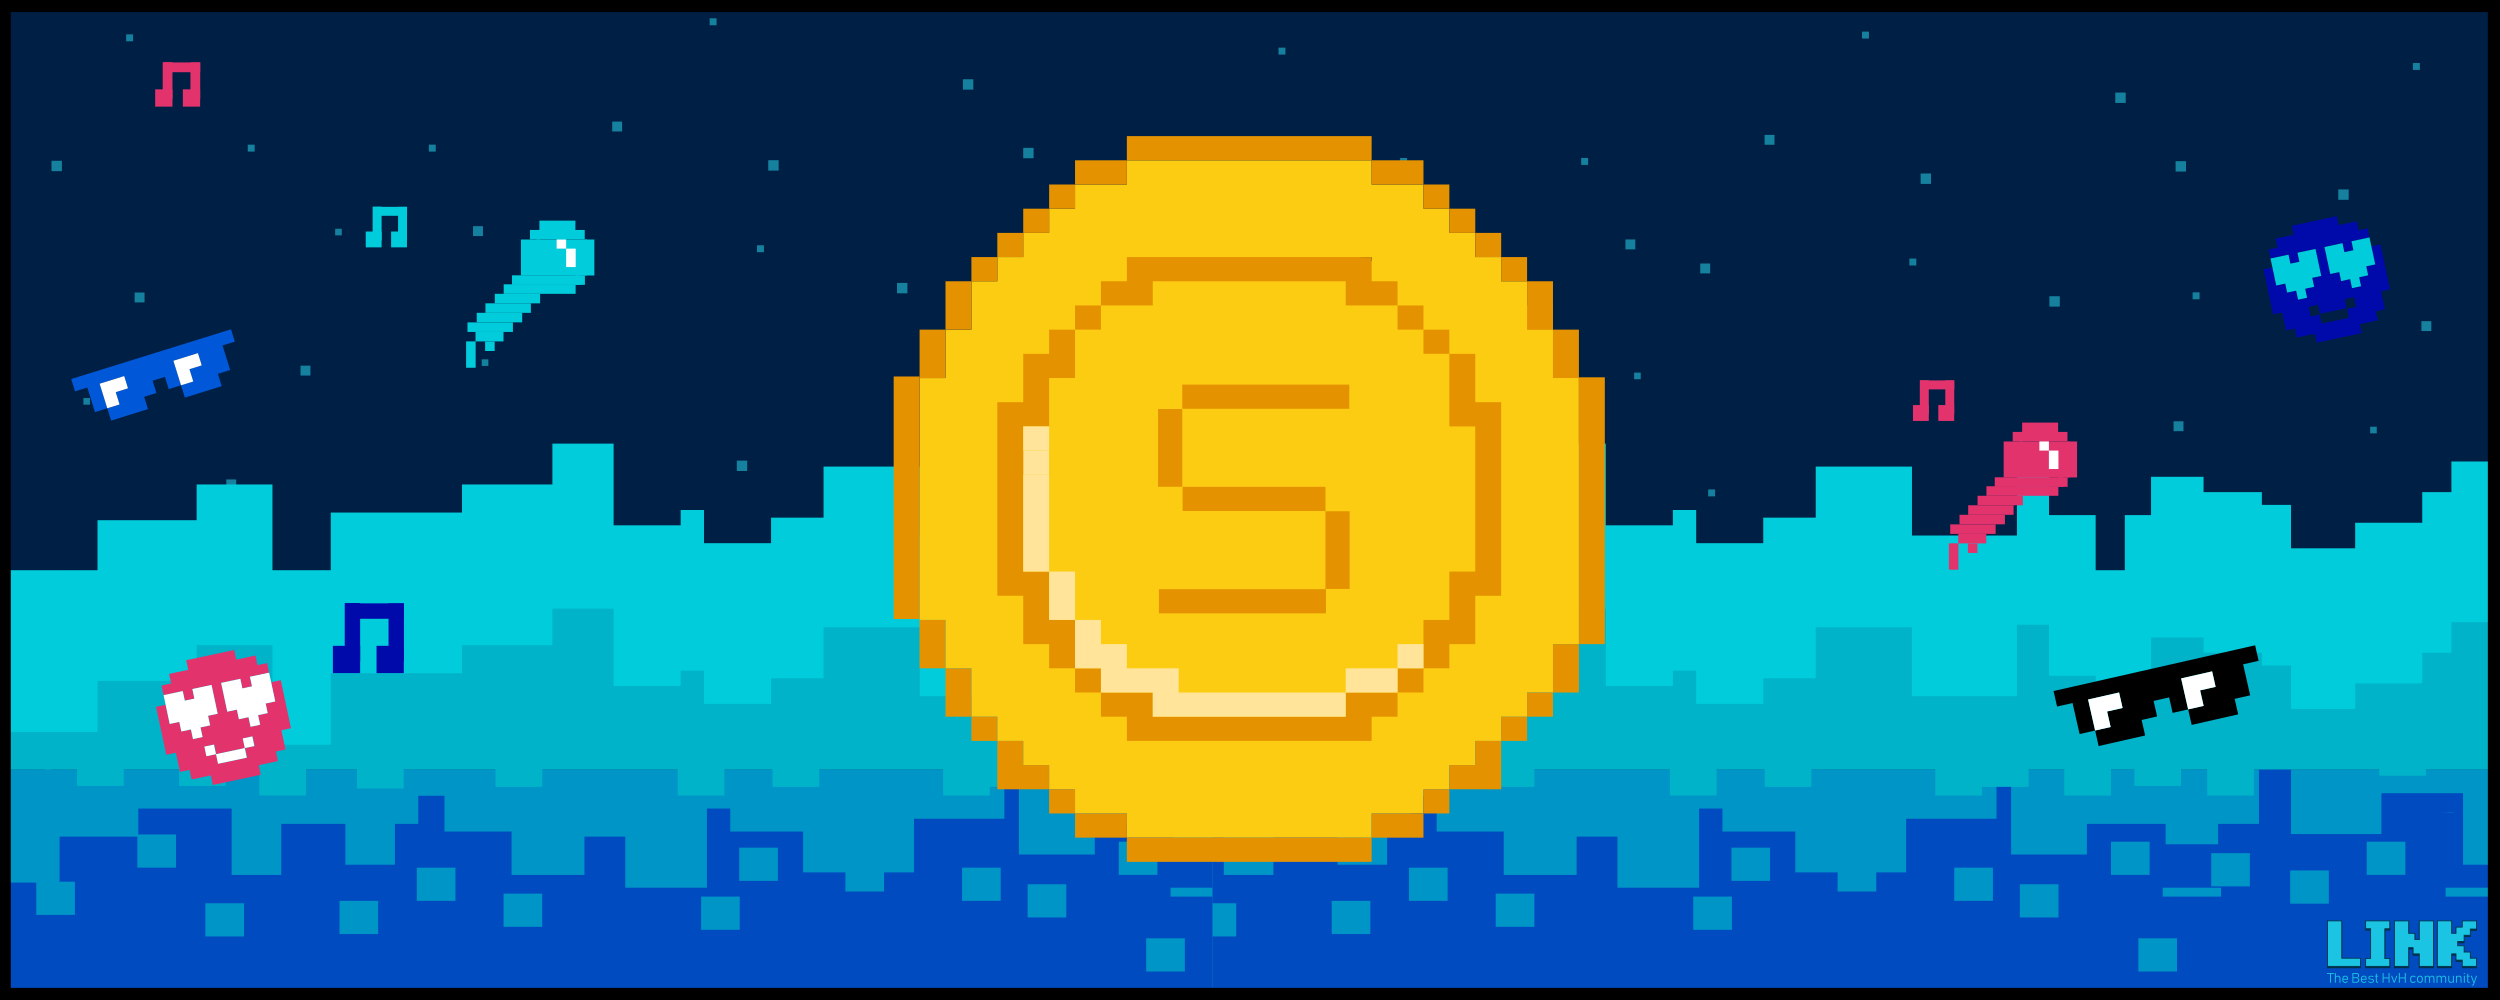 <svg
	xmlns="http://www.w3.org/2000/svg" viewBox="0 0 200 80" clip-path="url(#clip)" width="200" height="80">
	<rect x="0" y="0" width="200" height="80" fill="#808080" stroke="none"/>
	<defs>
		<clipPath id="clip" clipPathUnits="objectBoundingBox">
			<rect x="0" y="0" width="200" height="80"/>
		</clipPath>
	</defs>
	<g id="&#x56FE;&#x5C42;_1">
		<g>
			<rect id="back_1_" x="-0.193" y="-0.043" style="fill:#001F44;" width="200.079" height="79.909"/>
			<g>
				<g id="stars_5_">
					<rect x="77.05" y="51.953" style="fill:#15819E;" width="0.623" height="0.623"/>
					<rect x="44.465" y="38.091" style="fill:#15819E;" width="0.554" height="0.554"/>
					<rect x="19.82" y="11.573" style="fill:#15819E;" width="0.554" height="0.554"/>
					<rect x="37.844" y="18.093" style="fill:#15819E;" width="0.792" height="0.792"/>
					<rect x="4.12" y="12.862" style="fill:#15819E;" width="0.831" height="0.831"/>
					<rect x="10.772" y="23.401" style="fill:#15819E;" width="0.792" height="0.792"/>
					<rect x="24.042" y="29.252" style="fill:#15819E;" width="0.792" height="0.792"/>
					<rect x="71.762" y="22.634" style="fill:#15819E;" width="0.831" height="0.831"/>
					<rect x="48.977" y="9.726" style="fill:#15819E;" width="0.792" height="0.792"/>
					<rect x="58.946" y="36.849" style="fill:#15819E;" width="0.831" height="0.831"/>
					<rect x="10.091" y="2.749" style="fill:#15819E;" width="0.554" height="0.554"/>
					<rect x="26.812" y="18.302" style="fill:#15819E;" width="0.528" height="0.528"/>
					<rect x="43.831" y="20.017" style="fill:#15819E;" width="0.792" height="0.792"/>
					<rect x="61.46" y="12.816" style="fill:#15819E;" width="0.831" height="0.831"/>
					<rect x="54.982" y="55.354" style="fill:#15819E;" width="0.831" height="0.83"/>
					<rect x="53.505" y="68.49" style="fill:#15819E;" width="0.831" height="0.83"/>
					<rect x="81.695" y="32.638" style="fill:#15819E;" width="0.792" height="0.792"/>
					<rect x="27.413" y="58.288" style="fill:#15819E;" width="0.528" height="0.528"/>
					<rect x="43.165" y="63.653" style="fill:#15819E;" width="0.528" height="0.528"/>
					<rect x="3.593" y="61.311" style="fill:#15819E;" width="0.528" height="0.528"/>
					<rect x="30.637" y="67.963" style="fill:#15819E;" width="0.831" height="0.831"/>
					<rect x="83.22" y="22.324" style="fill:#15819E;" width="0.554" height="0.554"/>
					<rect x="85.961" y="40.774" style="fill:#15819E;" width="0.792" height="0.792"/>
					<rect x="60.56" y="19.621" style="fill:#15819E;" width="0.554" height="0.554"/>
					<rect x="45.866" y="46.652" style="fill:#15819E;" width="0.554" height="0.554"/>
					<rect x="84.324" y="54.688" style="fill:#15819E;" width="0.528" height="0.528"/>
					<rect x="60.946" y="46.649" style="fill:#15819E;" width="0.831" height="0.831"/>
					<rect x="77.034" y="6.34" style="fill:#15819E;" width="0.831" height="0.831"/>
					<rect x="68.808" y="60.111" style="fill:#15819E;" width="0.554" height="0.554"/>
					<rect x="81.857" y="11.829" style="fill:#15819E;" width="0.831" height="0.831"/>
					<rect x="56.772" y="1.465" style="fill:#15819E;" width="0.554" height="0.554"/>
					<rect x="34.306" y="11.573" style="fill:#15819E;" width="0.554" height="0.554"/>
					<rect x="18.105" y="38.355" style="fill:#15819E;" width="0.792" height="0.792"/>
					<rect x="5.386" y="45.677" style="fill:#15819E;" width="0.792" height="0.792"/>
					<rect x="38.54" y="28.746" style="fill:#15819E;" width="0.528" height="0.528"/>
					<rect x="35.018" y="50.385" style="fill:#15819E;" width="0.792" height="0.792"/>
					<rect x="6.671" y="31.846" style="fill:#15819E;" width="0.528" height="0.528"/>
					<rect x="80.84" y="63.622" style="fill:#15819E;" width="0.831" height="0.83"/>
					<rect x="71.834" y="34.465" style="fill:#15819E;" width="0.528" height="0.528"/>
				</g>
				<g id="stars_4_">
					<rect x="169.24" y="53.017" style="fill:#15819E;" width="0.623" height="0.623"/>
					<rect x="136.655" y="39.155" style="fill:#15819E;" width="0.554" height="0.554"/>
					<rect x="112.01" y="12.637" style="fill:#15819E;" width="0.554" height="0.554"/>
					<rect x="130.034" y="19.157" style="fill:#15819E;" width="0.792" height="0.792"/>
					<rect x="96.31" y="13.926" style="fill:#15819E;" width="0.831" height="0.831"/>
					<rect x="102.962" y="24.465" style="fill:#15819E;" width="0.792" height="0.792"/>
					<rect x="116.232" y="30.315" style="fill:#15819E;" width="0.792" height="0.792"/>
					<rect x="163.952" y="23.698" style="fill:#15819E;" width="0.831" height="0.831"/>
					<rect x="141.167" y="10.79" style="fill:#15819E;" width="0.792" height="0.792"/>
					<rect x="151.136" y="37.913" style="fill:#15819E;" width="0.831" height="0.831"/>
					<rect x="102.281" y="3.812" style="fill:#15819E;" width="0.554" height="0.554"/>
					<rect x="119.002" y="19.365" style="fill:#15819E;" width="0.528" height="0.528"/>
					<rect x="136.021" y="21.081" style="fill:#15819E;" width="0.792" height="0.792"/>
					<rect x="153.65" y="13.88" style="fill:#15819E;" width="0.831" height="0.831"/>
					<rect x="147.172" y="56.418" style="fill:#15819E;" width="0.831" height="0.83"/>
					<rect x="145.695" y="69.554" style="fill:#15819E;" width="0.831" height="0.83"/>
					<rect x="173.885" y="33.702" style="fill:#15819E;" width="0.792" height="0.792"/>
					<rect x="119.603" y="59.352" style="fill:#15819E;" width="0.528" height="0.528"/>
					<rect x="135.355" y="64.717" style="fill:#15819E;" width="0.528" height="0.528"/>
					<rect x="95.783" y="62.375" style="fill:#15819E;" width="0.528" height="0.528"/>
					<rect x="122.827" y="69.026" style="fill:#15819E;" width="0.831" height="0.831"/>
					<rect x="175.41" y="23.388" style="fill:#15819E;" width="0.554" height="0.554"/>
					<rect x="178.151" y="41.837" style="fill:#15819E;" width="0.792" height="0.792"/>
					<rect x="152.75" y="20.685" style="fill:#15819E;" width="0.554" height="0.554"/>
					<rect x="138.056" y="47.716" style="fill:#15819E;" width="0.554" height="0.554"/>
					<rect x="176.514" y="55.752" style="fill:#15819E;" width="0.528" height="0.528"/>
					<rect x="153.136" y="47.713" style="fill:#15819E;" width="0.831" height="0.831"/>
					<rect x="169.224" y="7.404" style="fill:#15819E;" width="0.831" height="0.831"/>
					<rect x="160.998" y="61.175" style="fill:#15819E;" width="0.554" height="0.554"/>
					<rect x="174.047" y="12.893" style="fill:#15819E;" width="0.831" height="0.831"/>
					<rect x="148.962" y="2.529" style="fill:#15819E;" width="0.554" height="0.554"/>
					<rect x="126.496" y="12.637" style="fill:#15819E;" width="0.554" height="0.554"/>
					<rect x="110.295" y="39.419" style="fill:#15819E;" width="0.792" height="0.792"/>
					<rect x="97.576" y="46.741" style="fill:#15819E;" width="0.792" height="0.792"/>
					<rect x="130.73" y="29.809" style="fill:#15819E;" width="0.528" height="0.528"/>
					<rect x="127.208" y="51.449" style="fill:#15819E;" width="0.792" height="0.792"/>
					<rect x="98.861" y="32.91" style="fill:#15819E;" width="0.528" height="0.528"/>
					<rect x="173.03" y="64.686" style="fill:#15819E;" width="0.831" height="0.83"/>
					<rect x="164.024" y="35.529" style="fill:#15819E;" width="0.528" height="0.528"/>
				</g>
				<g id="stars_3_">
					<rect x="187.062" y="15.154" style="fill:#15819E;" width="0.831" height="0.831"/>
					<rect x="193.713" y="25.693" style="fill:#15819E;" width="0.792" height="0.792"/>
					<rect x="193.033" y="5.04" style="fill:#15819E;" width="0.554" height="0.554"/>
					<rect x="186.534" y="63.602" style="fill:#15819E;" width="0.528" height="0.528"/>
					<rect x="194.566" y="56.269" style="fill:#15819E;" width="0.792" height="0.792"/>
					<rect x="188.327" y="47.969" style="fill:#15819E;" width="0.792" height="0.792"/>
					<rect x="189.613" y="34.138" style="fill:#15819E;" width="0.528" height="0.528"/>
				</g>
			</g>
			<g>
				<g>
					<g>
						<rect x="79.535" y="45.617" style="fill:#00CCDB;" width="120.011" height="15.932"/>
						<rect x="79.535" y="61.549" style="fill:#0095C7;" width="120.011" height="18.383"/>
						<rect x="79.535" y="71.728" style="fill:#004BC0;" width="120.011" height="8.204"/>
						<polygon style="fill:#004BC0;" points="195.646,71.016 199.546,71.016 199.546,69.178 197.045,69.178 197.045,63.458 
						190.514,63.458 190.514,66.727 183.282,66.727 183.282,61.549 180.716,61.549 180.716,65.91 177.451,65.91 177.451,67.544 
						173.251,67.544 173.251,65.91 166.953,65.91 166.953,68.361 160.889,68.361 160.889,61.549 159.722,61.549 159.722,65.501 
						152.49,65.501 152.49,69.79 143.626,69.79 143.626,66.522 137.795,66.522 137.795,64.684 135.928,64.684 135.928,71.016 
						129.397,71.016 129.397,66.931 126.131,66.931 126.131,69.995 120.299,69.995 120.299,66.522 114.934,66.522 114.934,63.662 
						112.835,63.662 112.835,65.91 110.969,65.91 110.969,69.178 107.003,69.178 107.003,65.91 101.871,65.91 101.871,69.995 
						97.905,69.995 97.905,64.684 90.441,64.684 90.441,66.931 84.143,66.931 84.143,70.608 79.535,70.608 79.535,74.284 
						85.075,74.284 85.075,79.932 88.108,79.932 88.108,72.446 92.54,72.446 92.54,76.123 95.806,76.123 95.806,73.672 
						103.038,73.672 103.038,76.94 106.536,76.94 106.536,73.876 113.301,73.876 113.301,77.553 118.433,77.553 118.433,74.897 
						122.865,74.897 122.865,75.715 129.397,75.715 129.397,73.672 140.827,73.672 140.827,72.446 155.056,72.446 155.056,76.94 
						157.156,76.94 157.156,74.489 168.586,74.489 168.586,79.932 173.018,79.932 173.018,71.016 177.684,71.016 177.684,75.306 
						181.183,75.306 181.183,72.242 189.347,72.242 189.347,78.37 194.945,78.37 194.945,75.715 195.646,75.715 					"/>
					</g>
					<path style="fill:#0081CB;" d="M195.127,65.021h1.153v-0.047C195.895,64.984,195.511,65,195.127,65.021z"/>
					<rect x="112.718" y="69.413" style="fill:#0095C7;" width="3.091" height="2.656"/>
					<rect x="119.658" y="71.489" style="fill:#0095C7;" width="3.09" height="2.656"/>
					<rect x="138.514" y="67.813" style="fill:#0095C7;" width="3.091" height="2.656"/>
					<rect x="135.462" y="71.728" style="fill:#0095C7;" width="3.091" height="2.656"/>
					<rect x="147.009" y="68.664" style="fill:#0095C7;" width="3.091" height="2.656"/>
					<rect x="156.339" y="69.413" style="fill:#0095C7;" width="3.091" height="2.656"/>
					<rect x="161.588" y="70.74" style="fill:#0095C7;" width="3.091" height="2.656"/>
					<rect x="168.878" y="67.336" style="fill:#0095C7;" width="3.091" height="2.656"/>
					<rect x="176.897" y="68.255" style="fill:#0095C7;" width="3.091" height="2.656"/>
					<rect x="189.338" y="67.336" style="fill:#0095C7;" width="3.091" height="2.656"/>
					<rect x="183.216" y="69.637" style="fill:#0095C7;" width="3.091" height="2.656"/>
					<rect x="171.07" y="75.064" style="fill:#0095C7;" width="3.09" height="2.656"/>
					<rect x="106.536" y="72.068" style="fill:#0095C7;" width="3.091" height="2.656"/>
					<rect x="95.806" y="72.26" style="fill:#0095C7;" width="3.091" height="2.656"/>
					<rect x="90.363" y="66.757" style="fill:#0095C7;" width="3.091" height="2.655"/>
					<rect x="82.276" y="70.536" style="fill:#0095C7;" width="3.091" height="2.655"/>
					<polygon style="fill:#00B3C9;" points="196.112,49.773 196.112,52.224 193.779,52.224 193.779,54.675 188.414,54.675 
					188.414,56.717 183.282,56.717 183.282,53.245 180.949,53.245 180.949,52.224 176.284,52.224 176.284,50.998 172.085,50.998 
					172.085,54.062 169.986,54.062 169.986,58.556 167.653,58.556 167.653,54.062 163.921,54.062 163.921,49.977 161.355,49.977 
					161.355,55.696 152.957,55.696 152.957,50.181 145.259,50.181 145.259,54.266 141.06,54.266 141.06,56.309 135.695,56.309 
					135.695,53.653 133.829,53.653 133.829,54.879 128.464,54.879 128.464,48.342 123.566,48.342 123.566,51.611 116.334,51.611 
					116.334,53.858 105.837,53.858 105.837,59.577 101.171,59.577 101.171,51.611 95.106,51.611 95.106,54.471 87.175,54.471 
					87.175,58.556 79.535,58.556 79.535,61.549 85.542,61.549 85.542,62.877 89.275,62.877 89.275,61.549 93.707,61.549 
					93.707,62.877 97.439,62.877 97.439,61.549 100.122,61.549 100.122,63.643 103.854,63.643 103.854,61.549 107.936,61.549 
					107.936,63.081 111.668,63.081 111.668,61.549 119.016,61.549 119.016,62.948 122.748,62.948 122.748,61.549 133.595,61.549 
					133.595,63.643 137.328,63.643 137.328,61.549 141.177,61.549 141.177,62.948 144.909,62.948 144.909,61.549 154.823,61.549 
					154.823,63.643 158.556,63.643 158.556,62.948 162.288,62.948 162.288,61.549 165.145,61.549 165.145,63.643 168.878,63.643 
					168.878,61.549 170.749,61.549 170.749,62.877 174.481,62.877 174.481,61.549 176.576,61.549 176.576,63.643 180.308,63.643 
					180.308,61.549 190.339,61.549 190.339,62.06 194.071,62.06 194.071,61.549 199.546,61.549 199.546,49.773 				"/>
					<polygon style="fill:#00CCDB;" points="199.546,36.919 196.112,36.919 196.112,39.37 193.779,39.37 193.779,41.821 
					188.414,41.821 188.414,43.864 183.282,43.864 183.282,40.391 180.949,40.391 180.949,39.37 176.284,39.37 176.284,38.144 
					172.085,38.144 172.085,41.208 169.986,41.208 169.986,45.702 167.653,45.702 167.653,41.208 163.921,41.208 163.921,37.123 
					161.355,37.123 161.355,42.842 152.957,42.842 152.957,37.327 145.259,37.327 145.259,41.412 141.06,41.412 141.06,43.455 
					135.695,43.455 135.695,40.8 133.829,40.8 133.829,42.025 128.464,42.025 128.464,35.489 123.566,35.489 123.566,38.757 
					116.334,38.757 116.334,41.004 105.837,41.004 105.837,46.723 101.171,46.723 101.171,38.757 95.106,38.757 95.106,41.617 
					87.175,41.617 87.175,45.702 79.535,45.702 79.535,48.695 85.542,48.695 85.542,50.023 89.275,50.023 89.275,48.695 
					100.121,48.695 100.121,50.789 103.854,50.789 103.854,48.695 107.936,48.695 107.936,50.227 111.668,50.227 111.668,48.695 
					119.016,48.695 119.016,50.094 122.748,50.094 122.748,48.695 133.595,48.695 133.595,50.789 137.328,50.789 137.328,48.695 
					141.177,48.695 141.177,50.094 144.909,50.094 144.909,48.695 154.823,48.695 154.823,50.789 158.556,50.789 158.556,48.695 
					165.145,48.695 165.145,50.789 168.878,50.789 168.878,48.695 176.576,48.695 176.576,50.789 180.308,50.789 180.308,48.695 
					190.339,48.695 190.339,49.206 194.071,49.206 194.071,48.695 199.546,48.695 				"/>
				</g>
				<g>
					<g>
						<rect x="0.16" y="45.617" style="fill:#00CCDB;" width="96.838" height="15.932"/>
						<rect x="0.16" y="61.549" style="fill:#0095C7;" width="96.838" height="18.383"/>
						<rect x="0.16" y="71.728" style="fill:#004BC0;" width="96.838" height="8.204"/>
						<polygon style="fill:#004BC0;" points="96.998,67.544 93.877,67.544 93.877,65.91 87.579,65.91 87.579,68.361 81.514,68.361 
						81.514,61.549 80.348,61.549 80.348,65.501 73.116,65.501 73.116,69.79 64.252,69.79 64.252,66.522 58.42,66.522 58.42,64.684 
						56.554,64.684 56.554,71.016 50.022,71.016 50.022,66.931 46.756,66.931 46.756,69.995 40.925,69.995 40.925,66.522 
						35.56,66.522 35.56,63.662 33.46,63.662 33.46,65.91 31.594,65.91 31.594,69.178 27.629,69.178 27.629,65.91 22.497,65.91 
						22.497,69.995 18.531,69.995 18.531,64.684 11.066,64.684 11.066,66.931 4.768,66.931 4.768,70.608 0.16,70.608 0.16,74.284 
						5.701,74.284 5.701,79.932 8.734,79.932 8.734,72.446 13.166,72.446 13.166,76.123 16.432,76.123 16.432,73.672 23.663,73.672 
						23.663,76.94 27.162,76.94 27.162,73.876 33.927,73.876 33.927,77.553 39.059,77.553 39.059,74.897 43.491,74.897 
						43.491,75.715 50.022,75.715 50.022,73.672 61.453,73.672 61.453,72.446 75.682,72.446 75.682,76.94 77.782,76.94 
						77.782,74.489 89.212,74.489 89.212,79.932 93.644,79.932 93.644,71.016 96.998,71.016 					"/>
					</g>
					<rect x="33.344" y="69.413" style="fill:#0095C7;" width="3.091" height="2.656"/>
					<rect x="40.284" y="71.489" style="fill:#0095C7;" width="3.09" height="2.656"/>
					<rect x="59.139" y="67.813" style="fill:#0095C7;" width="3.091" height="2.656"/>
					<rect x="56.088" y="71.728" style="fill:#0095C7;" width="3.091" height="2.656"/>
					<rect x="67.634" y="68.664" style="fill:#0095C7;" width="3.091" height="2.656"/>
					<rect x="76.965" y="69.413" style="fill:#0095C7;" width="3.091" height="2.656"/>
					<rect x="82.213" y="70.74" style="fill:#0095C7;" width="3.091" height="2.656"/>
					<rect x="89.503" y="67.336" style="fill:#0095C7;" width="3.091" height="2.656"/>
					<rect x="91.696" y="75.064" style="fill:#0095C7;" width="3.091" height="2.656"/>
					<rect x="27.162" y="72.068" style="fill:#0095C7;" width="3.091" height="2.656"/>
					<rect x="16.432" y="72.26" style="fill:#0095C7;" width="3.091" height="2.656"/>
					<rect x="10.988" y="66.757" style="fill:#0095C7;" width="3.091" height="2.655"/>
					<rect x="2.902" y="70.536" style="fill:#0095C7;" width="3.091" height="2.655"/>
					<polygon style="fill:#00B3C9;" points="96.998,52.224 96.91,52.224 96.91,50.998 92.71,50.998 92.71,54.062 90.611,54.062 
					90.611,58.556 88.279,58.556 88.279,54.062 84.546,54.062 84.546,49.977 81.98,49.977 81.98,55.696 73.583,55.696 
					73.583,50.181 65.884,50.181 65.884,54.266 61.686,54.266 61.686,56.309 56.321,56.309 56.321,53.653 54.455,53.653 
					54.455,54.879 49.089,54.879 49.089,48.342 44.191,48.342 44.191,51.611 36.959,51.611 36.959,53.858 26.462,53.858 
					26.462,59.577 21.797,59.577 21.797,51.611 15.732,51.611 15.732,54.471 7.801,54.471 7.801,58.556 0.16,58.556 0.16,61.549 
					6.168,61.549 6.168,62.877 9.9,62.877 9.9,61.549 14.332,61.549 14.332,62.877 18.064,62.877 18.064,61.549 20.747,61.549 
					20.747,63.643 24.479,63.643 24.479,61.549 28.561,61.549 28.561,63.081 32.294,63.081 32.294,61.549 39.642,61.549 
					39.642,62.948 43.374,62.948 43.374,61.549 54.221,61.549 54.221,63.643 57.953,63.643 57.953,61.549 61.803,61.549 
					61.803,62.948 65.535,62.948 65.535,61.549 75.449,61.549 75.449,63.643 79.181,63.643 79.181,62.948 82.914,62.948 
					82.914,61.549 85.771,61.549 85.771,63.643 89.503,63.643 89.503,61.549 91.375,61.549 91.375,62.877 95.107,62.877 
					95.107,61.549 96.998,61.549 				"/>
					<polygon style="fill:#00CCDB;" points="96.998,39.37 96.91,39.37 96.91,38.144 92.71,38.144 92.71,41.208 90.611,41.208 
					90.611,45.702 88.279,45.702 88.279,41.208 84.546,41.208 84.546,37.123 81.98,37.123 81.98,42.842 73.583,42.842 
					73.583,37.327 65.884,37.327 65.884,41.412 61.686,41.412 61.686,43.455 56.321,43.455 56.321,40.8 54.455,40.8 54.455,42.025 
					49.089,42.025 49.089,35.489 44.191,35.489 44.191,38.757 36.959,38.757 36.959,41.004 26.462,41.004 26.462,46.723 
					21.797,46.723 21.797,38.757 15.732,38.757 15.732,41.617 7.801,41.617 7.801,45.702 0.16,45.702 0.16,48.695 6.168,48.695 
					6.168,50.023 9.9,50.023 9.9,48.695 20.747,48.695 20.747,50.789 24.479,50.789 24.479,48.695 28.561,48.695 28.561,50.227 
					32.294,50.227 32.294,48.695 39.642,48.695 39.642,50.094 43.374,50.094 43.374,48.695 54.221,48.695 54.221,50.789 
					57.953,50.789 57.953,48.695 61.803,48.695 61.803,50.094 65.535,50.094 65.535,48.695 75.449,48.695 75.449,50.789 
					79.181,50.789 79.181,48.695 85.771,48.695 85.771,50.789 89.503,50.789 89.503,48.695 96.998,48.695 				"/>
				</g>
			</g>
			<g>
				<polygon points="164.283,55.283 164.565,56.524 165.805,56.243 166.368,58.724 167.609,58.442 167.046,55.961 169.526,55.398 
				169.808,56.638 168.568,56.919 168.85,58.16 167.609,58.442 167.89,59.683 171.612,58.838 171.33,57.597 172.57,57.316 
				172.289,56.075 173.53,55.793 173.811,57.034 175.052,56.752 174.489,54.272 176.97,53.708 177.251,54.948 176.01,55.23 
				176.292,56.471 175.052,56.752 175.334,57.993 179.055,57.149 178.773,55.908 180.014,55.626 179.451,53.145 180.692,52.864 
				180.41,51.623 			"/>
				<g>
					<polygon style="fill:#FFFFFF;" points="174.489,54.272 175.052,56.752 176.292,56.471 176.01,55.23 177.251,54.948 
					176.97,53.708 				"/>
					<polygon style="fill:#FFFFFF;" points="167.046,55.961 167.609,58.442 168.85,58.16 168.568,56.919 169.808,56.638 
					169.526,55.398 				"/>
				</g>
			</g>
			<g>
				<path style="fill:#0009AA;" d="M189.712,19.712l0.307,1.44l-0.719,0.153l0.153,0.719l-0.72,0.153l0.153,0.72l-0.72,0.153
				l-0.153-0.72l-0.719,0.153l-0.153-0.719l-0.72,0.153l-0.46-2.16l1.44-0.307l0.153,0.719l0.72-0.153l-0.153-0.719l1.44-0.307
				l-0.153-0.72l-0.719,0.153l-0.153-0.719l-1.44,0.307l-0.153-0.72l-3.6,0.767l0.153,0.72l-1.44,0.307l0.153,0.719l-0.719,0.153
				l0.153,0.72l1.44-0.307l0.153,0.719l0.719-0.153l-0.153-0.719l1.44-0.307l0.46,2.16l-0.72,0.153l0.153,0.719l-0.72,0.153
				l0.153,0.72l-0.719,0.153l-0.153-0.72l-0.72,0.153l-0.153-0.719l-0.719,0.153l-0.307-1.44l-0.72,0.153l0.767,3.6l0.72-0.153
				l0.307,1.44l0.719-0.153l0.153,0.719l1.44-0.307l0.153,0.72l3.6-0.767l-0.153-0.72l1.44-0.307l-0.153-0.719l0.719-0.153
				l-0.307-1.44l0.72-0.153l-0.767-3.6L189.712,19.712z M185.439,24.385l0.153,0.72l0.72-0.153l0.719-0.153l0.72-0.153l-0.153-0.72
				l0.719-0.153l0.153,0.72l-0.719,0.153l0.153,0.72l-0.72,0.153l-0.719,0.153l-0.72,0.153l-0.153-0.72l-0.72,0.153l-0.153-0.72
				L185.439,24.385z"/>
				<g>
					<polygon style="fill:#00CCDB;" points="188.119,19.299 188.272,20.019 187.552,20.172 187.398,19.453 185.959,19.759 
					186.419,21.919 187.139,21.766 187.292,22.485 188.012,22.332 188.165,23.052 188.885,22.899 188.732,22.179 189.452,22.025 
					189.299,21.306 190.018,21.153 189.558,18.993 				"/>
					<polygon style="fill:#00CCDB;" points="183.799,20.219 183.952,20.939 183.233,21.092 183.079,20.373 181.64,20.679 
					182.1,22.839 182.819,22.686 182.973,23.406 183.693,23.252 183.846,23.972 184.566,23.819 184.412,23.099 185.132,22.945 
					184.979,22.226 185.699,22.073 185.239,19.913 				"/>
				</g>
				<g>
					<rect x="187.668" y="23.84" transform="matrix(0.978 -0.208 0.208 0.978 -0.917 39.707)" style="fill:#001F44;" width="0.736" height="0.736"/>
					<rect x="185.645" y="24.867" transform="matrix(0.978 -0.208 0.208 0.978 -1.16 39.461)" style="fill:#001F44;" width="2.208" height="0.736"/>
					<rect x="184.788" y="24.454" transform="matrix(0.978 -0.208 0.208 0.978 -1.108 39.12)" style="fill:#001F44;" width="0.736" height="0.736"/>
				</g>
			</g>
			<g>
				<polygon style="fill:#0058D8;" points="5.697,30.324 6.003,31.308 6.986,31.002 7.598,32.968 8.581,32.662 7.969,30.696 
				9.936,30.084 10.241,31.066 9.259,31.372 9.565,32.356 8.581,32.662 8.888,33.646 11.838,32.727 11.531,31.744 12.514,31.438 
				12.208,30.454 13.191,30.148 13.497,31.132 14.481,30.825 13.869,28.859 15.835,28.247 16.141,29.23 15.157,29.536 
				15.464,30.519 14.481,30.825 14.787,31.809 17.736,30.891 17.43,29.907 18.414,29.601 17.801,27.635 18.785,27.329 
				18.479,26.345 			"/>
				<g>
					<polygon style="fill:#FFFFFF;" points="13.869,28.859 14.481,30.825 15.464,30.519 15.157,29.536 16.141,29.23 15.835,28.247 
									"/>
					<polygon style="fill:#FFFFFF;" points="7.969,30.696 8.581,32.662 9.565,32.356 9.259,31.372 10.241,31.066 9.936,30.084 				
					"/>
				</g>
			</g>
			<g>
				<path style="fill:#E2336D;" d="M21.693,54.58l0.327,1.536l-0.767,0.163l0.163,0.767l-0.768,0.164l0.164,0.768l-0.768,0.164
				l-0.164-0.768l-0.767,0.163l-0.163-0.767l-0.768,0.164l-0.491-2.303l1.535-0.327l0.163,0.767l0.768-0.164l-0.163-0.767
				l1.535-0.327l-0.164-0.768l-0.767,0.163l-0.163-0.767l-1.536,0.327L18.736,52l-3.839,0.818l0.164,0.768l-1.535,0.327l0.163,0.767
				l-0.767,0.163l0.164,0.768l1.535-0.327l0.163,0.767l0.767-0.163l-0.163-0.767l1.536-0.327l0.491,2.303l-0.768,0.164l0.163,0.767
				l-0.768,0.164l0.164,0.768l-0.767,0.163l-0.164-0.768l-0.768,0.164l-0.163-0.767l-0.767,0.163l-0.327-1.536l-0.768,0.164
				l0.818,3.839l0.768-0.164l0.327,1.536l0.767-0.163l0.163,0.767l1.535-0.327l0.164,0.768l3.839-0.818l-0.164-0.768l1.536-0.327
				l-0.163-0.767l0.767-0.163l-0.327-1.536l0.768-0.164l-0.818-3.839L21.693,54.58z M17.137,59.564l0.164,0.768l0.768-0.164
				l0.767-0.163l0.768-0.164l-0.164-0.768l0.767-0.163l0.164,0.768l-0.767,0.163l0.164,0.768l-0.768,0.164l-0.767,0.163L17.464,61.1
				L17.3,60.332l-0.768,0.164l-0.164-0.768L17.137,59.564z"/>
				<g>
					<polygon style="fill:#FFFFFF;" points="19.994,54.14 20.158,54.907 19.39,55.071 19.226,54.304 17.691,54.631 18.182,56.934 
					18.95,56.771 19.113,57.538 19.88,57.374 20.044,58.142 20.812,57.979 20.648,57.211 21.416,57.047 21.253,56.28 22.02,56.116 
					21.53,53.813 				"/>
					<polygon style="fill:#FFFFFF;" points="15.388,55.121 15.551,55.889 14.784,56.052 14.62,55.285 13.085,55.612 13.576,57.915 
					14.343,57.752 14.506,58.519 15.274,58.355 15.438,59.124 16.205,58.96 16.042,58.192 16.81,58.028 16.646,57.261 
					17.414,57.098 16.924,54.794 				"/>
				</g>
				<g>
					<rect x="19.513" y="58.983" transform="matrix(0.978 -0.208 0.208 0.978 -11.934 5.45)" style="fill:#FFFFFF;" width="0.784" height="0.785"/>
					<rect x="17.356" y="60.078" transform="matrix(0.978 -0.208 0.208 0.978 -12.192 5.188)" style="fill:#FFFFFF;" width="2.355" height="0.785"/>
					<rect x="16.442" y="59.637" transform="matrix(0.978 -0.208 0.208 0.978 -12.137 4.825)" style="fill:#FFFFFF;" width="0.785" height="0.785"/>
				</g>
			</g>
			<g>
				<rect x="42.869" y="17.967" transform="matrix(-1.836970e-16 1 -1 -1.836970e-16 64.909 -23.707)" style="fill:#00CCDB;" width="2.879" height="5.268"/>
				<rect x="42.397" y="18.397" style="fill:#00CCDB;" width="0.763" height="0.763"/>
				<g>
					<rect x="44.531" y="19.126" style="fill:#FFFFFF;" width="0.763" height="0.763"/>
					<rect x="45.292" y="19.891" style="fill:#FFFFFF;" width="0.763" height="1.473"/>
				</g>
				<rect x="42.919" y="18.397" style="fill:#00CCDB;" width="3.859" height="0.763"/>
				<rect x="43.153" y="17.65" style="fill:#00CCDB;" width="2.879" height="0.763"/>
				<rect x="45.726" y="20.219" transform="matrix(-1.836970e-16 1 -1 -1.836970e-16 67.767 -26.565)" style="fill:#00CCDB;" width="2.879" height="0.763"/>
				<rect x="40.294" y="22.744" style="fill:#00CCDB;" width="5.756" height="0.763"/>
				<rect x="46.028" y="22.025" style="fill:#00CCDB;" width="0.763" height="0.763"/>
				<rect x="40.961" y="22.025" style="fill:#00CCDB;" width="5.491" height="0.763"/>
				<rect x="38.835" y="24.265" style="fill:#00CCDB;" width="3.634" height="0.763"/>
				<rect x="39.585" y="23.504" style="fill:#00CCDB;" width="3.624" height="0.763"/>
				<rect x="38.141" y="25.026" style="fill:#00CCDB;" width="3.634" height="0.763"/>
				<rect x="37.398" y="25.792" style="fill:#00CCDB;" width="3.634" height="0.763"/>
				<rect x="38.041" y="26.552" style="fill:#00CCDB;" width="2.239" height="0.763"/>
				<rect x="38.811" y="27.317" style="fill:#00CCDB;" width="0.763" height="0.763"/>
				<rect x="36.616" y="27.983" transform="matrix(-1.836970e-16 1 -1 -1.836970e-16 66.035 -9.306)" style="fill:#00CCDB;" width="2.11" height="0.763"/>
			</g>
			<g>
				<rect x="161.488" y="34.124" transform="matrix(-1.836970e-16 1 -1 -1.836970e-16 199.685 -126.169)" style="fill:#E2336D;" width="2.879" height="5.268"/>
				<rect x="161.016" y="34.554" style="fill:#E2336D;" width="0.763" height="0.763"/>
				<g>
					<rect x="163.15" y="35.283" style="fill:#FFFFFF;" width="0.763" height="0.763"/>
					<rect x="163.911" y="36.048" style="fill:#FFFFFF;" width="0.763" height="1.473"/>
				</g>
				<rect x="161.538" y="34.554" style="fill:#E2336D;" width="3.859" height="0.763"/>
				<rect x="161.772" y="33.807" style="fill:#E2336D;" width="2.879" height="0.763"/>
				<rect x="164.345" y="36.376" transform="matrix(-1.836970e-16 1 -1 -1.836970e-16 202.543 -129.027)" style="fill:#E2336D;" width="2.879" height="0.763"/>
				<rect x="158.913" y="38.901" style="fill:#E2336D;" width="5.756" height="0.763"/>
				<rect x="164.647" y="38.183" style="fill:#E2336D;" width="0.763" height="0.763"/>
				<rect x="159.58" y="38.183" style="fill:#E2336D;" width="5.491" height="0.763"/>
				<rect x="157.454" y="40.422" style="fill:#E2336D;" width="3.634" height="0.763"/>
				<rect x="158.204" y="39.661" style="fill:#E2336D;" width="3.624" height="0.763"/>
				<rect x="156.76" y="41.183" style="fill:#E2336D;" width="3.634" height="0.763"/>
				<rect x="156.017" y="41.949" style="fill:#E2336D;" width="3.634" height="0.763"/>
				<rect x="156.66" y="42.709" style="fill:#E2336D;" width="2.239" height="0.763"/>
				<rect x="157.43" y="43.474" style="fill:#E2336D;" width="0.763" height="0.763"/>
				<rect x="155.234" y="44.14" transform="matrix(-1.836970e-16 1 -1 -1.836970e-16 200.811 -111.768)" style="fill:#E2336D;" width="2.11" height="0.763"/>
			</g>
			<g>
				<rect x="153.036" y="32.407" style="fill:#E2336D;" width="1.268" height="1.268"/>
				<rect x="155.065" y="32.407" style="fill:#E2336D;" width="1.268" height="1.268"/>
				<rect x="154.629" y="31.427" transform="matrix(-1.836970e-16 1 -1 -1.836970e-16 187.766 -124.196)" style="fill:#E2336D;" width="2.704" height="0.717"/>
				<rect x="152.594" y="31.413" transform="matrix(-1.836970e-16 1 -1 -1.836970e-16 185.716 -122.174)" style="fill:#E2336D;" width="2.704" height="0.717"/>
				<rect x="153.636" y="30.433" style="fill:#E2336D;" width="2.704" height="0.717"/>
			</g>
			<g>
				<rect x="26.63" y="51.667" style="fill:#0009AA;" width="2.182" height="2.182"/>
				<rect x="30.123" y="51.667" style="fill:#0009AA;" width="2.182" height="2.182"/>
				<rect x="29.372" y="49.978" transform="matrix(-1.836970e-16 1 -1 -1.836970e-16 82.295 18.896)" style="fill:#0009AA;" width="4.654" height="1.234"/>
				<rect x="25.868" y="49.954" transform="matrix(-1.836970e-16 1 -1 -1.836970e-16 78.766 22.376)" style="fill:#0009AA;" width="4.654" height="1.234"/>
				<rect x="27.662" y="48.268" style="fill:#0009AA;" width="4.654" height="1.234"/>
			</g>
			<g>
				<rect x="29.26" y="18.521" style="fill:#00CCDB;" width="1.268" height="1.268"/>
				<rect x="31.289" y="18.521" style="fill:#00CCDB;" width="1.268" height="1.268"/>
				<rect x="30.853" y="17.541" transform="matrix(-1.836970e-16 1 -1 -1.836970e-16 50.104 -14.306)" style="fill:#00CCDB;" width="2.704" height="0.717"/>
				<rect x="28.818" y="17.527" transform="matrix(-1.836970e-16 1 -1 -1.836970e-16 48.055 -12.284)" style="fill:#00CCDB;" width="2.704" height="0.717"/>
				<rect x="29.86" y="16.547" style="fill:#00CCDB;" width="2.704" height="0.717"/>
			</g>
			<g>
				<rect x="12.414" y="7.148" style="fill:#E2336D;" width="1.383" height="1.383"/>
				<rect x="14.627" y="7.148" style="fill:#E2336D;" width="1.383" height="1.383"/>
				<rect x="14.151" y="6.078" transform="matrix(-1.836970e-16 1 -1 -1.836970e-16 22.095 -9.157)" style="fill:#E2336D;" width="2.949" height="0.782"/>
				<rect x="11.931" y="6.063" transform="matrix(-1.836970e-16 1 -1 -1.836970e-16 19.86 -6.952)" style="fill:#E2336D;" width="2.949" height="0.782"/>
				<rect x="13.068" y="4.995" style="fill:#E2336D;" width="2.949" height="0.782"/>
			</g>
			<path style="fill:#FCCC12;" d="M82.962,22.532l-5.267,9.8l-0.6,9.667l2.4,10.667l9.267,11.4l10.6,0.067l11.467-2.533l9.533-6.8
			c0,0,2.733-11.933,2.733-13c0-1.067-0.267-11.133-0.267-11.133l-7.2-7.733l-15.267-5.267L82.962,22.532z"/>
			<g>
				<g>
					<rect x="81.858" y="36.048" style="fill:#FFE499;" width="2.073" height="1.936"/>
					<g>
						<path style="fill:#FCCC12;" d="M124.239,30.242v-1.935v-1.936v-1.935h-2.072v-1.936h-2.073v-1.935h-2.073v-1.935h-2.072v-1.936
						h-2.072V14.76h-2.073h-2.073v-1.936h-2.072h-2.073h-2.073h-2.072h-5.072h-2.074h-2.072h-2.073v1.936h-2.073h-2.072v1.935
						h-2.072v1.936h-2.073v1.935h-2.073v1.935h-2.072v1.936v1.935H75.64v1.936v1.935h-2.073v1.935v1.936v1.935v1.936v1.935v1.935
						v1.936v1.935v1.936v1.935h2.073v1.935v1.936h2.073v1.935v1.936h2.072v1.935h2.073v1.935h2.073v1.936h2.072v1.935h2.072h2.073
						v1.935h2.073h2.072h2.074h5.072h2.072h2.073h2.073h2.072v-1.935h2.073h2.073v-1.935h2.072v-1.936h2.072v-1.935h2.073v-1.935
						h2.073v-1.936h2.072v-1.935V51.53h2.074v-1.935V47.66v-1.936v-1.935v-1.936v-1.935v-1.935v-1.936v-1.935v-1.936v-1.935H124.239
						z M81.858,32.177v-1.935v-1.935h2.073v-1.936h2.072v-1.935h2.072v-1.936h2.073v-1.935h2.073h2.072h2.074h5.072h2.072h2.073
						h2.073h2.072v1.935h2.073v1.936h2.073v1.935h2.072v1.936h2.072v1.935v1.935h2.073v1.936v1.935v1.936v1.935v1.935v1.936v1.935
						v1.936h-2.073v1.935v1.935h-2.072v1.936h-2.072v1.935h-2.073v1.936h-2.073v1.935h-2.072h-2.073h-2.073h-2.072h-5.072h-2.074
						h-2.072h-2.073v-1.935h-2.073v-1.936h-2.072v-1.935h-2.072V51.53h-2.073v-1.935V47.66h-2.073v-1.936v-1.935v-1.936v-1.935
						v-1.935v-1.936v-1.935v-1.936H81.858z"/>
						<polygon style="fill:#FCCC12;" points="86.003,30.242 83.931,30.242 83.931,32.177 83.931,34.113 83.931,36.048 83.931,37.984 
						83.931,39.919 83.931,41.853 83.931,43.789 83.931,45.724 86.003,45.724 86.003,47.66 86.003,49.595 88.075,49.595 
						88.075,51.53 90.148,51.53 90.148,53.466 92.222,53.466 94.294,53.466 94.294,55.401 96.368,55.401 101.44,55.401 
						103.512,55.401 105.585,55.401 107.658,55.401 107.658,53.466 109.731,53.466 111.804,53.466 111.804,51.53 113.877,51.53 
						113.877,49.595 115.949,49.595 115.949,47.66 115.949,45.724 118.021,45.724 118.021,43.789 118.021,41.853 118.021,39.919 
						118.021,37.984 118.021,36.048 118.021,34.113 115.949,34.113 115.949,32.177 115.949,30.242 115.949,28.307 113.877,28.307 
						113.877,26.371 111.804,26.371 111.804,24.436 109.731,24.436 107.658,24.436 107.658,22.501 105.585,22.501 103.512,22.501 
						101.44,22.501 96.368,22.501 94.294,22.501 92.222,22.501 92.222,24.436 90.148,24.436 88.075,24.436 88.075,26.371 
						86.003,26.371 86.003,28.307 					"/>
					</g>
					<g>
						<polygon style="fill:#E59200;" points="109.731,65.077 109.731,67.012 107.658,67.012 105.586,67.012 103.512,67.012 
						101.44,67.012 96.368,67.012 94.294,67.012 92.222,67.012 90.148,67.012 90.148,68.948 92.222,68.948 94.294,68.948 
						96.368,68.948 101.44,68.948 103.512,68.948 105.586,68.948 107.658,68.948 109.731,68.948 109.731,67.013 111.804,67.013 
						113.877,67.013 113.877,65.077 111.804,65.077 					"/>
						<rect x="113.877" y="63.142" style="fill:#E59200;" width="2.072" height="1.935"/>
						<polygon style="fill:#E59200;" points="118.021,61.206 115.949,61.206 115.949,63.142 118.021,63.142 120.094,63.142 
						120.094,61.206 120.094,59.271 118.021,59.271 					"/>
						<rect x="120.094" y="57.336" style="fill:#E59200;" width="2.073" height="1.935"/>
						<rect x="122.167" y="55.401" style="fill:#E59200;" width="2.072" height="1.936"/>
						<polygon style="fill:#E59200;" points="124.239,53.466 124.239,55.401 126.313,55.401 126.313,53.466 126.313,51.53 
						124.239,51.53 					"/>
						<polygon style="fill:#E59200;" points="126.313,30.185 126.313,32.32 126.313,34.454 126.313,36.589 126.313,38.723 
						126.313,40.858 126.313,42.992 126.313,45.127 126.313,47.262 126.313,49.396 126.313,51.53 128.386,51.53 128.386,49.396 
						128.386,47.262 128.386,45.127 128.386,42.992 128.386,40.858 128.386,38.723 128.386,36.589 128.386,34.454 128.386,32.32 
						128.386,30.185 					"/>
						<polygon style="fill:#E59200;" points="124.239,28.307 124.239,30.242 126.313,30.242 126.313,28.307 126.313,26.371 
						124.239,26.371 					"/>
						<rect x="122.167" y="22.501" style="fill:#E59200;" width="2.072" height="3.885"/>
						<rect x="111.804" y="53.466" style="fill:#E59200;" width="2.073" height="1.935"/>
						<polygon style="fill:#E59200;" points="115.949,32.177 115.949,34.113 118.021,34.113 118.021,34.113 118.021,36.048 
						118.021,37.984 118.021,39.919 118.021,41.853 118.021,43.789 118.021,45.724 118.021,45.724 115.949,45.724 115.949,47.659 
						115.949,49.595 113.877,49.595 113.877,51.53 113.877,53.466 115.949,53.466 115.949,51.53 118.021,51.53 118.021,49.595 
						118.021,47.66 120.094,47.66 120.094,45.724 120.094,43.789 120.094,41.853 120.094,39.919 120.094,37.984 120.094,36.048 
						120.094,34.113 120.094,32.177 118.021,32.177 118.021,32.177 118.021,30.242 118.021,28.307 115.949,28.307 115.949,30.242 
											"/>
						<rect x="113.877" y="26.371" style="fill:#E59200;" width="2.072" height="1.936"/>
						<rect x="111.804" y="24.436" style="fill:#E59200;" width="2.073" height="1.935"/>
						<rect x="120.094" y="20.566" style="fill:#E59200;" width="2.073" height="1.935"/>
						<rect x="118.021" y="18.631" style="fill:#E59200;" width="2.073" height="1.935"/>
						<rect x="115.949" y="16.695" style="fill:#E59200;" width="2.072" height="1.936"/>
						<rect x="113.877" y="14.76" style="fill:#E59200;" width="2.072" height="1.935"/>
						<polygon style="fill:#E59200;" points="109.731,14.76 111.804,14.76 113.877,14.76 113.877,12.824 111.804,12.824 
						109.731,12.824 					"/>
						<polygon style="fill:#E59200;" points="88.075,65.077 86.003,65.077 86.003,67.012 88.075,67.012 90.148,67.012 90.148,65.077 
											"/>
						<rect x="83.931" y="63.142" style="fill:#E59200;" width="2.072" height="1.935"/>
						<polygon style="fill:#E59200;" points="81.858,61.206 81.858,59.271 79.785,59.271 79.785,61.206 79.785,63.142 81.858,63.142 
						83.931,63.142 83.931,61.206 					"/>
						<rect x="77.713" y="57.336" style="fill:#E59200;" width="2.072" height="1.936"/>
						<polygon style="fill:#E59200;" points="92.222,59.271 94.294,59.271 96.368,59.271 101.44,59.271 103.512,59.271 
						105.586,59.271 107.658,59.271 109.731,59.271 109.731,57.336 111.804,57.336 111.804,55.401 109.731,55.401 107.658,55.401 
						107.658,57.336 105.586,57.336 103.512,57.336 101.44,57.336 96.368,57.336 94.294,57.336 92.222,57.336 92.222,55.401 
						90.148,55.401 88.075,55.401 88.075,57.336 90.148,57.336 90.148,59.271 					"/>
						<rect x="86.003" y="53.466" style="fill:#E59200;" width="2.072" height="1.935"/>
						<polygon style="fill:#E59200;" points="77.713,53.466 75.64,53.466 75.64,55.401 75.64,57.336 77.713,57.336 77.713,55.401 
											"/>
						<polygon style="fill:#E59200;" points="75.64,49.595 73.567,49.595 73.567,51.53 73.567,53.466 75.64,53.466 75.64,51.53 					
						"/>
						<polygon style="fill:#E59200;" points="73.567,47.094 73.567,44.669 73.567,42.244 73.567,39.819 73.567,37.394 73.567,34.969 
						73.567,32.544 73.567,30.119 71.494,30.119 71.494,32.544 71.494,34.969 71.494,37.394 71.494,39.819 71.494,42.244 
						71.494,44.669 71.494,47.094 71.494,49.519 73.567,49.519 					"/>
						<polygon style="fill:#E59200;" points="86.003,49.595 83.931,49.595 83.931,47.659 83.931,45.724 81.858,45.724 81.858,43.789 
						81.858,41.853 81.858,39.919 81.858,37.984 81.858,36.048 81.858,34.113 83.931,34.113 83.931,32.177 83.931,30.242 
						86.003,30.242 86.003,28.307 86.003,26.371 83.931,26.371 83.931,28.307 81.858,28.307 81.858,30.242 81.858,32.177 
						79.785,32.177 79.785,34.113 79.785,36.048 79.785,37.984 79.785,39.919 79.785,41.853 79.785,43.789 79.785,45.724 
						79.785,47.659 81.858,47.659 81.858,49.595 81.858,51.53 83.931,51.53 83.931,53.466 86.003,53.466 86.003,51.53 					"/>
						<polygon style="fill:#E59200;" points="75.64,28.307 75.64,26.371 73.567,26.371 73.567,28.307 73.567,30.242 75.64,30.242 
											"/>
						<rect x="86.003" y="24.436" style="fill:#E59200;" width="2.072" height="1.935"/>
						<polygon style="fill:#E59200;" points="77.713,24.436 77.713,22.501 75.64,22.501 75.64,24.436 75.64,26.371 77.713,26.371 
											"/>
						<polygon style="fill:#E59200;" points="92.222,24.436 92.222,22.501 94.294,22.501 96.368,22.501 101.44,22.501 
						103.512,22.501 105.586,22.501 107.658,22.501 107.658,24.436 109.731,24.436 111.804,24.436 111.804,22.501 109.731,22.501 
						109.731,20.566 107.658,20.566 105.586,20.566 103.512,20.566 101.44,20.566 96.368,20.566 94.294,20.566 92.222,20.566 
						90.148,20.566 90.148,22.501 88.075,22.501 88.075,24.436 90.148,24.436 					"/>
						<rect x="77.713" y="20.566" style="fill:#E59200;" width="2.072" height="1.935"/>
						<rect x="79.785" y="18.631" style="fill:#E59200;" width="2.073" height="1.935"/>
						<rect x="81.858" y="16.695" style="fill:#E59200;" width="2.073" height="1.936"/>
						<rect x="83.931" y="14.76" style="fill:#E59200;" width="2.072" height="1.935"/>
						<polygon style="fill:#E59200;" points="90.148,14.76 90.148,12.824 88.075,12.824 86.003,12.824 86.003,14.76 88.075,14.76 
											"/>
						<polygon style="fill:#E59200;" points="94.294,12.824 96.368,12.824 101.44,12.824 103.512,12.824 105.586,12.824 
						107.658,12.824 109.731,12.824 109.731,10.889 107.658,10.889 105.586,10.889 103.512,10.889 101.44,10.889 96.368,10.889 
						94.294,10.889 92.222,10.889 90.148,10.889 90.148,12.824 92.222,12.824 					"/>
					</g>
					<g>
						<polygon style="fill:#FFE499;" points="103.512,55.401 101.44,55.401 96.368,55.401 94.294,55.401 94.294,53.466 
						92.222,53.466 90.148,53.466 90.148,51.53 88.075,51.53 88.075,49.595 86.003,49.595 86.003,51.53 86.003,53.466 
						88.075,53.466 88.075,55.401 90.148,55.401 92.222,55.401 92.222,57.336 94.294,57.336 96.368,57.336 101.44,57.336 
						103.512,57.336 105.585,57.336 107.658,57.336 107.658,55.401 105.585,55.401 					"/>
						<polygon style="fill:#FFE499;" points="107.658,53.466 107.658,55.401 109.731,55.401 111.804,55.401 111.804,53.466 
						109.731,53.466 					"/>
						<rect x="111.804" y="51.53" style="fill:#FFE499;" width="2.073" height="1.936"/>
						<polygon style="fill:#FFE499;" points="86.003,45.724 83.931,45.724 83.931,47.66 83.931,49.595 86.003,49.595 86.003,47.66 
											"/>
						<polygon style="fill:#FFE499;" points="83.931,41.853 83.931,39.919 83.931,37.984 81.858,37.984 81.858,39.919 81.858,41.853 
						81.858,43.789 81.858,45.724 83.931,45.724 83.931,43.789 					"/>
						<rect x="81.858" y="34.113" style="fill:#FFE499;" width="2.073" height="1.935"/>
					</g>
				</g>
				<g>
					<polygon style="fill:#E59200;" points="98.727,32.703 100.801,32.703 105.873,32.703 107.946,32.703 107.946,30.768 
					105.873,30.768 100.801,30.768 98.727,30.768 96.655,30.768 94.582,30.768 94.582,32.703 96.655,32.703 				"/>
					<polygon style="fill:#E59200;" points="94.581,34.797 94.581,32.723 92.646,32.723 92.646,34.797 92.646,36.869 92.646,38.942 
					94.581,38.942 94.581,36.869 				"/>
					<polygon style="fill:#E59200;" points="98.804,40.878 100.903,40.878 106.038,40.878 106.038,38.943 100.903,38.943 
					98.804,38.943 96.706,38.943 94.607,38.943 94.607,40.878 96.706,40.878 				"/>
					<polygon style="fill:#E59200;" points="107.971,42.972 107.971,40.898 106.036,40.898 106.036,42.972 106.036,45.044 
					106.036,47.117 107.971,47.117 107.971,45.044 				"/>
					<polygon style="fill:#E59200;" points="96.861,49.069 98.935,49.069 104.007,49.069 106.079,49.069 106.079,47.134 
					104.007,47.134 98.935,47.134 96.861,47.134 94.788,47.134 92.715,47.134 92.715,49.069 94.788,49.069 				"/>
				</g>
			</g>
		</g>
	</g>
	<g id="&#x56FE;&#x5C42;_4_x5F_&#x590D;&#x5236;_2">
		<g>
			<g>
				<path style="fill:#1BC4E3;" d="M186.162,77.839h0.551v0.072h-0.551V77.839z M186.399,77.87h0.077v0.75h-0.077V77.87z"/>
				<path style="fill:#1BC4E3;" d="M186.788,77.839h0.077v0.781h-0.077V77.839z M187.159,78.282c0-0.049-0.013-0.088-0.039-0.115
				c-0.026-0.027-0.063-0.041-0.11-0.041c-0.046,0-0.081,0.012-0.107,0.036c-0.025,0.024-0.038,0.058-0.038,0.103l-0.011-0.108
				c0.02-0.037,0.046-0.063,0.078-0.079s0.07-0.024,0.113-0.024c0.061,0,0.107,0.02,0.14,0.059c0.033,0.04,0.05,0.096,0.05,0.168
				v0.339h-0.077V78.282z"/>
				<path style="fill:#1BC4E3;" d="M187.554,78.628c0,0-0.018-0.01-0.055-0.029c-0.036-0.02-0.064-0.048-0.084-0.085
				c-0.019-0.037-0.029-0.082-0.029-0.135v-0.063c0-0.055,0.009-0.102,0.028-0.141c0.018-0.039,0.045-0.069,0.08-0.089
				c0.035-0.02,0.077-0.031,0.127-0.031c0.047,0,0.086,0.01,0.119,0.03c0.033,0.02,0.058,0.049,0.076,0.088
				c0.017,0.039,0.026,0.085,0.026,0.139v0.064h-0.403v-0.07h0.331V78.3c0-0.055-0.013-0.098-0.039-0.128
				c-0.026-0.03-0.063-0.045-0.11-0.045c-0.052,0-0.092,0.016-0.12,0.048c-0.028,0.032-0.042,0.077-0.042,0.135v0.071
				c0,0.056,0.015,0.099,0.045,0.13c0.03,0.031,0.073,0.046,0.127,0.046c0.026,0,0.051-0.005,0.077-0.016
				c0.025-0.011,0.048-0.026,0.067-0.046l0.053,0.051c-0.027,0.027-0.058,0.047-0.092,0.062c-0.034,0.015-0.069,0.022-0.104,0.022
				C187.58,78.628,187.554,78.628,187.554,78.628z"/>
				<path style="fill:#1BC4E3;" d="M188.192,77.839h0.077v0.781h-0.077V77.839z M188.256,78.548h0.214
				c0.066,0,0.115-0.012,0.145-0.037s0.045-0.06,0.045-0.105v-0.002c0-0.031-0.006-0.057-0.017-0.08
				c-0.011-0.022-0.029-0.039-0.053-0.051c-0.024-0.012-0.055-0.018-0.093-0.018h-0.241v-0.072h0.241
				c0.051,0,0.089-0.011,0.115-0.034c0.026-0.023,0.038-0.056,0.038-0.1c0-0.046-0.014-0.081-0.042-0.104
				c-0.028-0.023-0.07-0.034-0.126-0.034h-0.226v-0.072h0.243c0.05,0,0.093,0.009,0.127,0.026c0.034,0.017,0.059,0.042,0.076,0.073
				c0.017,0.031,0.025,0.069,0.025,0.113c0,0.027-0.005,0.051-0.016,0.075c-0.01,0.023-0.026,0.044-0.048,0.06
				c-0.021,0.017-0.048,0.028-0.079,0.034c0.031,0.005,0.059,0.016,0.082,0.034c0.023,0.018,0.04,0.04,0.053,0.066
				c0.012,0.027,0.018,0.055,0.018,0.086v0.002c0,0.042-0.009,0.08-0.028,0.112c-0.019,0.032-0.045,0.057-0.08,0.075
				c-0.035,0.018-0.075,0.026-0.121,0.026h-0.253V78.548z"/>
				<path style="fill:#1BC4E3;" d="M189.042,78.628c0,0-0.018-0.01-0.055-0.029c-0.037-0.02-0.064-0.048-0.084-0.085
				c-0.019-0.037-0.029-0.082-0.029-0.135v-0.063c0-0.055,0.009-0.102,0.028-0.141c0.018-0.039,0.045-0.069,0.08-0.089
				c0.035-0.02,0.077-0.031,0.127-0.031c0.047,0,0.086,0.01,0.119,0.03c0.033,0.02,0.058,0.049,0.076,0.088
				c0.017,0.039,0.026,0.085,0.026,0.139v0.064h-0.403v-0.07h0.331V78.3c0-0.055-0.013-0.098-0.039-0.128
				c-0.026-0.03-0.063-0.045-0.11-0.045c-0.052,0-0.092,0.016-0.12,0.048c-0.028,0.032-0.042,0.077-0.042,0.135v0.071
				c0,0.056,0.015,0.099,0.045,0.13c0.03,0.031,0.073,0.046,0.127,0.046c0.026,0,0.051-0.005,0.077-0.016
				c0.025-0.011,0.048-0.026,0.067-0.046l0.053,0.051c-0.027,0.027-0.058,0.047-0.092,0.062c-0.034,0.015-0.069,0.022-0.104,0.022
				C189.068,78.628,189.042,78.628,189.042,78.628z"/>
				<path style="fill:#1BC4E3;" d="M189.628,78.628c0,0-0.014-0.003-0.042-0.009c-0.028-0.006-0.055-0.015-0.079-0.026
				c-0.024-0.011-0.046-0.025-0.065-0.041l0.045-0.054c0.03,0.02,0.062,0.036,0.095,0.048c0.033,0.011,0.064,0.017,0.093,0.017
				c0.053,0,0.095-0.009,0.124-0.027c0.029-0.018,0.044-0.044,0.044-0.077c0-0.024-0.007-0.043-0.021-0.055
				c-0.014-0.012-0.032-0.02-0.053-0.025c-0.022-0.004-0.051-0.008-0.09-0.011c-0.004,0-0.007-0.001-0.011-0.001
				c-0.004,0-0.007,0-0.011-0.001c-0.001,0-0.003,0-0.004,0c-0.001,0-0.003,0-0.004,0c-0.037-0.004-0.068-0.009-0.092-0.016
				c-0.025-0.007-0.045-0.021-0.062-0.04c-0.017-0.02-0.025-0.048-0.025-0.085c0-0.036,0.009-0.066,0.026-0.091
				c0.017-0.025,0.043-0.044,0.076-0.057c0.033-0.013,0.074-0.02,0.121-0.02c0.024,0,0.049,0.002,0.073,0.007
				c0.024,0.005,0.048,0.012,0.07,0.021s0.043,0.02,0.062,0.033l-0.045,0.053c-0.027-0.015-0.054-0.027-0.083-0.036
				c-0.029-0.008-0.056-0.013-0.081-0.013c-0.047,0-0.083,0.009-0.109,0.026c-0.026,0.018-0.039,0.042-0.039,0.074
				c0,0.022,0.007,0.039,0.021,0.05s0.032,0.018,0.053,0.022c0.021,0.004,0.051,0.006,0.088,0.009c0.001,0,0.003,0,0.005,0
				c0.002,0,0.003,0,0.005,0c0.001,0,0.002,0,0.003,0c0.001,0,0.002,0,0.003,0.001c0.039,0.002,0.072,0.007,0.1,0.015
				c0.027,0.007,0.05,0.022,0.069,0.045c0.019,0.022,0.028,0.054,0.028,0.096c0,0.036-0.009,0.067-0.028,0.092
				c-0.019,0.025-0.046,0.045-0.082,0.058c-0.036,0.013-0.079,0.02-0.129,0.02C189.643,78.628,189.628,78.628,189.628,78.628z"/>
				<path style="fill:#1BC4E3;" d="M190.009,78.062h0.251v0.067h-0.251V78.062z M190.098,78.585c-0.021-0.025-0.031-0.062-0.031-0.11
				V77.9h0.077v0.576c0,0.024,0.005,0.042,0.016,0.055c0.011,0.013,0.027,0.019,0.048,0.019h0.053v0.072h-0.063
				C190.152,78.623,190.119,78.61,190.098,78.585z"/>
				<path style="fill:#1BC4E3;" d="M190.61,77.839h0.077v0.781h-0.077V77.839z M190.662,78.197h0.466v0.075h-0.466V78.197z
				 M191.086,77.839h0.077v0.781h-0.077V77.839z"/>
				<path style="fill:#1BC4E3;" d="M191.706,78.062h0.082l-0.22,0.558h-0.061l-0.22-0.558h0.082l0.169,0.457L191.706,78.062z"/>
				<path style="fill:#1BC4E3;" d="M191.907,77.839h0.077v0.781h-0.077V77.839z M191.959,78.197h0.466v0.075h-0.466V78.197z
				 M192.383,77.839h0.077v0.781h-0.077V77.839z"/>
				<path style="fill:#1BC4E3;" d="M192.976,78.628c0,0-0.018-0.009-0.054-0.027c-0.036-0.018-0.063-0.045-0.08-0.081
				c-0.018-0.036-0.027-0.081-0.027-0.135v-0.092c0-0.053,0.009-0.098,0.027-0.133c0.018-0.035,0.045-0.062,0.08-0.08
				c0.036-0.018,0.08-0.027,0.134-0.027c0.03,0,0.058,0.003,0.083,0.01c0.025,0.007,0.047,0.016,0.067,0.03
				c0.02,0.013,0.037,0.03,0.052,0.05l-0.057,0.051c-0.019-0.023-0.04-0.04-0.064-0.051c-0.024-0.011-0.05-0.017-0.079-0.017
				c-0.056,0-0.097,0.014-0.124,0.042c-0.027,0.028-0.041,0.07-0.041,0.126v0.092c0,0.057,0.014,0.1,0.041,0.128
				c0.028,0.028,0.069,0.042,0.124,0.042c0.03,0,0.058-0.005,0.083-0.016c0.025-0.011,0.047-0.027,0.067-0.049l0.05,0.049
				c-0.015,0.02-0.032,0.036-0.052,0.049c-0.02,0.013-0.042,0.023-0.067,0.029c-0.025,0.006-0.053,0.01-0.083,0.01
				C193.002,78.628,192.976,78.628,192.976,78.628z"/>
				<path style="fill:#1BC4E3;" d="M193.469,78.6c-0.034-0.019-0.061-0.047-0.079-0.083c-0.018-0.036-0.027-0.08-0.027-0.131v-0.091
				c0-0.051,0.009-0.094,0.027-0.13c0.018-0.036,0.044-0.063,0.079-0.082s0.076-0.028,0.124-0.028c0.048,0,0.09,0.009,0.124,0.028
				c0.034,0.019,0.061,0.046,0.079,0.082c0.018,0.036,0.027,0.079,0.027,0.13v0.092c0,0.051-0.009,0.094-0.027,0.13
				c-0.018,0.036-0.044,0.064-0.079,0.082c-0.034,0.019-0.076,0.028-0.124,0.028C193.545,78.628,193.503,78.619,193.469,78.6z
				 M193.705,78.512c0.027-0.03,0.04-0.071,0.04-0.125v-0.092c0-0.053-0.013-0.095-0.04-0.124c-0.027-0.029-0.064-0.044-0.113-0.044
				c-0.048,0-0.086,0.015-0.112,0.044c-0.027,0.029-0.04,0.071-0.04,0.124v0.092c0,0.054,0.013,0.095,0.04,0.125
				c0.027,0.03,0.064,0.044,0.112,0.044C193.641,78.556,193.679,78.541,193.705,78.512z"/>
				<path style="fill:#1BC4E3;" d="M193.979,78.062h0.077v0.558h-0.077V78.062z M194.328,78.282c0-0.049-0.012-0.088-0.035-0.115
				c-0.023-0.027-0.057-0.041-0.1-0.041c-0.043,0-0.077,0.012-0.101,0.037c-0.024,0.025-0.036,0.059-0.036,0.104l-0.011-0.107
				c0.019-0.037,0.043-0.064,0.073-0.081c0.03-0.016,0.065-0.025,0.105-0.025c0.038,0,0.071,0.009,0.099,0.027
				c0.027,0.018,0.048,0.044,0.062,0.078c0.014,0.034,0.021,0.075,0.021,0.123v0.339h-0.077V78.282z M194.677,78.282
				c0-0.049-0.012-0.088-0.035-0.115s-0.057-0.041-0.1-0.041c-0.043,0-0.077,0.013-0.101,0.04c-0.024,0.027-0.036,0.064-0.036,0.112
				l-0.033-0.081c0.018-0.046,0.043-0.082,0.075-0.106c0.032-0.025,0.07-0.037,0.115-0.037c0.04,0,0.075,0.009,0.104,0.027
				c0.029,0.018,0.051,0.044,0.066,0.078c0.015,0.034,0.023,0.075,0.023,0.123v0.339h-0.077V78.282z"/>
				<path style="fill:#1BC4E3;" d="M194.921,78.062h0.077v0.558h-0.077V78.062z M195.27,78.282c0-0.049-0.012-0.088-0.035-0.115
				c-0.023-0.027-0.057-0.041-0.1-0.041c-0.043,0-0.077,0.012-0.101,0.037c-0.024,0.025-0.036,0.059-0.036,0.104l-0.011-0.107
				c0.019-0.037,0.043-0.064,0.073-0.081c0.03-0.016,0.065-0.025,0.105-0.025c0.038,0,0.071,0.009,0.099,0.027
				c0.027,0.018,0.048,0.044,0.062,0.078c0.014,0.034,0.021,0.075,0.021,0.123v0.339h-0.077V78.282z M195.62,78.282
				c0-0.049-0.012-0.088-0.035-0.115c-0.024-0.027-0.057-0.041-0.1-0.041c-0.043,0-0.077,0.013-0.101,0.04
				c-0.024,0.027-0.036,0.064-0.036,0.112l-0.033-0.081c0.018-0.046,0.043-0.082,0.075-0.106c0.032-0.025,0.07-0.037,0.115-0.037
				c0.04,0,0.075,0.009,0.104,0.027c0.029,0.018,0.051,0.044,0.066,0.078c0.015,0.034,0.023,0.075,0.023,0.123v0.339h-0.077V78.282z
				"/>
				<path style="fill:#1BC4E3;" d="M195.941,78.401c0,0.049,0.013,0.087,0.038,0.114c0.025,0.027,0.061,0.041,0.108,0.041
				c0.046,0,0.082-0.012,0.107-0.037c0.025-0.025,0.038-0.06,0.038-0.105l0.008,0.117c-0.014,0.028-0.036,0.051-0.067,0.069
				c-0.031,0.019-0.07,0.028-0.116,0.028c-0.062,0-0.109-0.02-0.143-0.059c-0.034-0.04-0.05-0.095-0.05-0.167v-0.339h0.077V78.401z
				 M196.232,78.062h0.077v0.558h-0.077V78.062z"/>
				<path style="fill:#1BC4E3;" d="M196.476,78.062h0.077v0.558h-0.077V78.062z M196.846,78.282c0-0.049-0.013-0.088-0.039-0.115
				c-0.026-0.027-0.063-0.041-0.11-0.041c-0.046,0-0.081,0.012-0.107,0.036c-0.025,0.024-0.038,0.058-0.038,0.103l-0.011-0.108
				c0.02-0.037,0.046-0.063,0.078-0.079c0.033-0.016,0.07-0.024,0.113-0.024c0.061,0,0.107,0.02,0.14,0.059
				c0.033,0.04,0.05,0.096,0.05,0.168v0.339h-0.077V78.282z"/>
				<path style="fill:#1BC4E3;" d="M197.107,77.839h0.077v0.077h-0.077V77.839z M197.107,78.062h0.077v0.558h-0.077V78.062z"/>
				<path style="fill:#1BC4E3;" d="M197.324,78.062h0.251v0.067h-0.251V78.062z M197.412,78.585c-0.021-0.025-0.031-0.062-0.031-0.11
				V77.9h0.077v0.576c0,0.024,0.005,0.042,0.016,0.055c0.011,0.013,0.027,0.019,0.048,0.019h0.053v0.072h-0.063
				C197.466,78.623,197.433,78.61,197.412,78.585z"/>
				<path style="fill:#1BC4E3;" d="M197.666,78.062h0.08l0.183,0.517l-0.04,0.086L197.666,78.062z M198.16,78.062l-0.237,0.688
				c-0.009,0.025-0.02,0.046-0.034,0.06c-0.014,0.015-0.031,0.026-0.052,0.032c-0.02,0.006-0.045,0.01-0.075,0.01h-0.022V78.78
				h0.022c0.029,0,0.051-0.007,0.068-0.02c0.017-0.013,0.032-0.036,0.044-0.067l0.206-0.63H198.16z"/>
			</g>
			<g>
				<g>
					<polygon style="fill:#003149;" points="187.375,76.736 187.375,73.819 187.375,73.751 187.308,73.751 186.23,73.751 
					186.162,73.751 186.162,73.819 186.162,77.39 186.162,77.458 186.23,77.458 188.8,77.458 188.868,77.458 188.868,77.39 
					188.868,76.804 188.868,76.736 188.8,76.736 				"/>
					<polygon style="fill:#003149;" points="193.576,73.751 193.508,73.751 193.508,73.819 193.508,75.248 193.226,75.248 
					193.226,74.815 193.226,74.748 193.158,74.748 192.729,74.748 192.729,73.819 192.729,73.751 192.661,73.751 191.584,73.751 
					191.516,73.751 191.516,73.819 191.516,77.39 191.516,77.458 191.584,77.458 192.661,77.458 192.729,77.458 192.729,77.39 
					192.729,75.961 193.012,75.961 193.012,76.394 193.012,76.461 193.08,76.461 193.508,76.461 193.508,77.39 193.508,77.458 
					193.576,77.458 194.654,77.458 194.722,77.458 194.722,77.39 194.722,73.819 194.722,73.751 194.654,73.751 				"/>
					<polygon style="fill:#003149;" points="198.092,73.751 197.014,73.751 196.946,73.751 196.946,73.819 196.946,74.251 
					196.514,74.251 196.446,74.251 196.446,74.319 196.446,74.748 196.168,74.748 196.168,73.819 196.168,73.751 196.1,73.751 
					195.022,73.751 194.954,73.751 194.954,73.819 194.954,77.39 194.954,77.458 195.022,77.458 196.1,77.458 196.168,77.458 
					196.168,77.39 196.168,76.461 196.446,76.461 196.446,76.89 196.446,76.958 196.514,76.958 196.946,76.958 196.946,77.39 
					196.946,77.458 197.014,77.458 198.092,77.458 198.16,77.458 198.16,77.39 198.16,76.804 198.16,76.736 198.092,76.736 
					197.66,76.736 197.66,76.312 197.66,76.244 197.592,76.244 197.164,76.244 197.164,75.812 197.164,75.744 197.096,75.744 
					196.652,75.744 196.652,75.465 197.096,75.465 197.164,75.465 197.164,75.397 197.164,74.965 197.592,74.965 197.66,74.965 
					197.66,74.897 197.66,74.473 198.092,74.473 198.16,74.473 198.16,74.405 198.16,73.819 198.16,73.751 				"/>
					<polygon style="fill:#003149;" points="190.753,73.751 189.683,73.751 189.285,73.751 189.217,73.751 189.217,73.819 
					189.217,74.383 189.217,74.451 189.285,74.451 189.615,74.451 189.615,76.758 189.285,76.758 189.217,76.758 189.217,76.826 
					189.217,77.39 189.217,77.458 189.285,77.458 189.683,77.458 190.753,77.458 191.15,77.458 191.218,77.458 191.218,77.39 
					191.218,76.826 191.218,76.758 191.15,76.758 190.821,76.758 190.821,74.451 191.15,74.451 191.218,74.451 191.218,74.383 
					191.218,73.819 191.218,73.751 191.15,73.751 				"/>
				</g>
				<polygon style="fill:#1BC4E3;" points="186.196,77.308 186.196,73.67 187.341,73.67 187.341,76.655 188.834,76.655 
				188.834,77.308 			"/>
				<path style="fill:#003149;" d="M187.308,73.704v2.985h1.492v0.586h-2.57v-3.571H187.308 M187.375,73.636h-0.068h-1.078h-0.068
				v0.068v3.571v0.068h0.068h2.57h0.068v-0.068v-0.586v-0.068H188.8h-1.425v-2.917V73.636L187.375,73.636z"/>
				<g>
					<polygon style="fill:#1BC4E3;" points="193.542,77.308 193.542,76.312 193.046,76.312 193.046,75.812 192.695,75.812 
					192.695,77.308 191.55,77.308 191.55,73.67 192.695,73.67 192.695,74.666 193.192,74.666 193.192,75.166 193.542,75.166 
					193.542,73.67 194.688,73.67 194.688,77.308 				"/>
					<path style="fill:#003149;" d="M194.654,73.704v3.571h-1.078v-0.996h-0.496v-0.5h-0.418v1.496h-1.078v-3.571h1.078V74.7h0.496
					v0.5h0.418v-1.496H194.654 M194.722,73.636h-0.068h-1.078h-0.068v0.068v1.429h-0.283V74.7v-0.068h-0.068h-0.428v-0.928v-0.068
					h-0.068h-1.078h-0.068v0.068v3.571v0.068h0.068h1.078h0.068v-0.068v-1.429h0.283v0.432v0.068h0.068h0.428v0.928v0.068h0.068
					h1.078h0.068v-0.068v-3.571V73.636L194.722,73.636z"/>
				</g>
				<g>
					<polygon style="fill:#1BC4E3;" points="196.98,77.308 196.98,76.808 196.48,76.808 196.48,76.312 196.134,76.312 
					196.134,77.308 194.988,77.308 194.988,73.67 196.134,73.67 196.134,74.666 196.48,74.666 196.48,74.17 196.98,74.17 
					196.98,73.67 198.126,73.67 198.126,74.323 197.626,74.323 197.626,74.816 197.13,74.816 197.13,75.316 196.618,75.316 
					196.618,75.662 197.13,75.662 197.13,76.162 197.626,76.162 197.626,76.655 198.126,76.655 198.126,77.308 				"/>
					<path style="fill:#003149;" d="M198.092,73.704v0.586h-0.5v0.492h-0.496v0.5h-0.512v0.414h0.512v0.5h0.496v0.492h0.5v0.586
					h-1.078v-0.5h-0.5v-0.496H196.1v0.996h-1.078v-3.571h1.078V74.7h0.414v-0.496h0.5v-0.5H198.092 M198.16,73.636h-0.068h-1.078
					h-0.068v0.068v0.432h-0.432h-0.068v0.068v0.428h-0.279v-0.928v-0.068H196.1h-1.078h-0.068v0.068v3.571v0.068h0.068h1.078h0.068
					v-0.068v-0.928h0.279v0.428v0.068h0.068h0.432v0.432v0.068h0.068h1.078h0.068v-0.068v-0.586v-0.068h-0.068h-0.432v-0.424v-0.068
					h-0.068h-0.428v-0.432v-0.068h-0.068h-0.444V75.35h0.444h0.068v-0.068v-0.432h0.428h0.068v-0.068v-0.424h0.432h0.068v-0.068
					v-0.586V73.636L198.16,73.636z"/>
				</g>
				<g>
					<polygon style="fill:#1BC4E3;" points="189.251,77.308 189.251,76.677 189.649,76.677 189.649,74.301 189.251,74.301 
					189.251,73.67 191.184,73.67 191.184,74.301 190.787,74.301 190.787,76.677 191.184,76.677 191.184,77.308 				"/>
					<path style="fill:#003149;" d="M191.15,73.704v0.564h-0.397v2.443h0.397v0.564h-0.397h-1.07h-0.397v-0.564h0.397v-2.443h-0.397
					v-0.564h0.397h1.07H191.15 M191.218,73.636h-0.068h-0.397h-1.07h-0.397h-0.068v0.068v0.564v0.068h0.068h0.33v2.308h-0.33h-0.068
					v0.068v0.564v0.068h0.068h0.397h1.07h0.397h0.068v-0.068v-0.564v-0.068h-0.068h-0.33v-2.308h0.33h0.068v-0.068v-0.564V73.636
					L191.218,73.636z"/>
				</g>
			</g>
		</g>
		<path d="M199.028,0.966v78.061H0.863V0.966H199.028 M200.028-0.035H-0.138v80.063h200.167V-0.035L200.028-0.035z"/>
	</g>
</svg>
